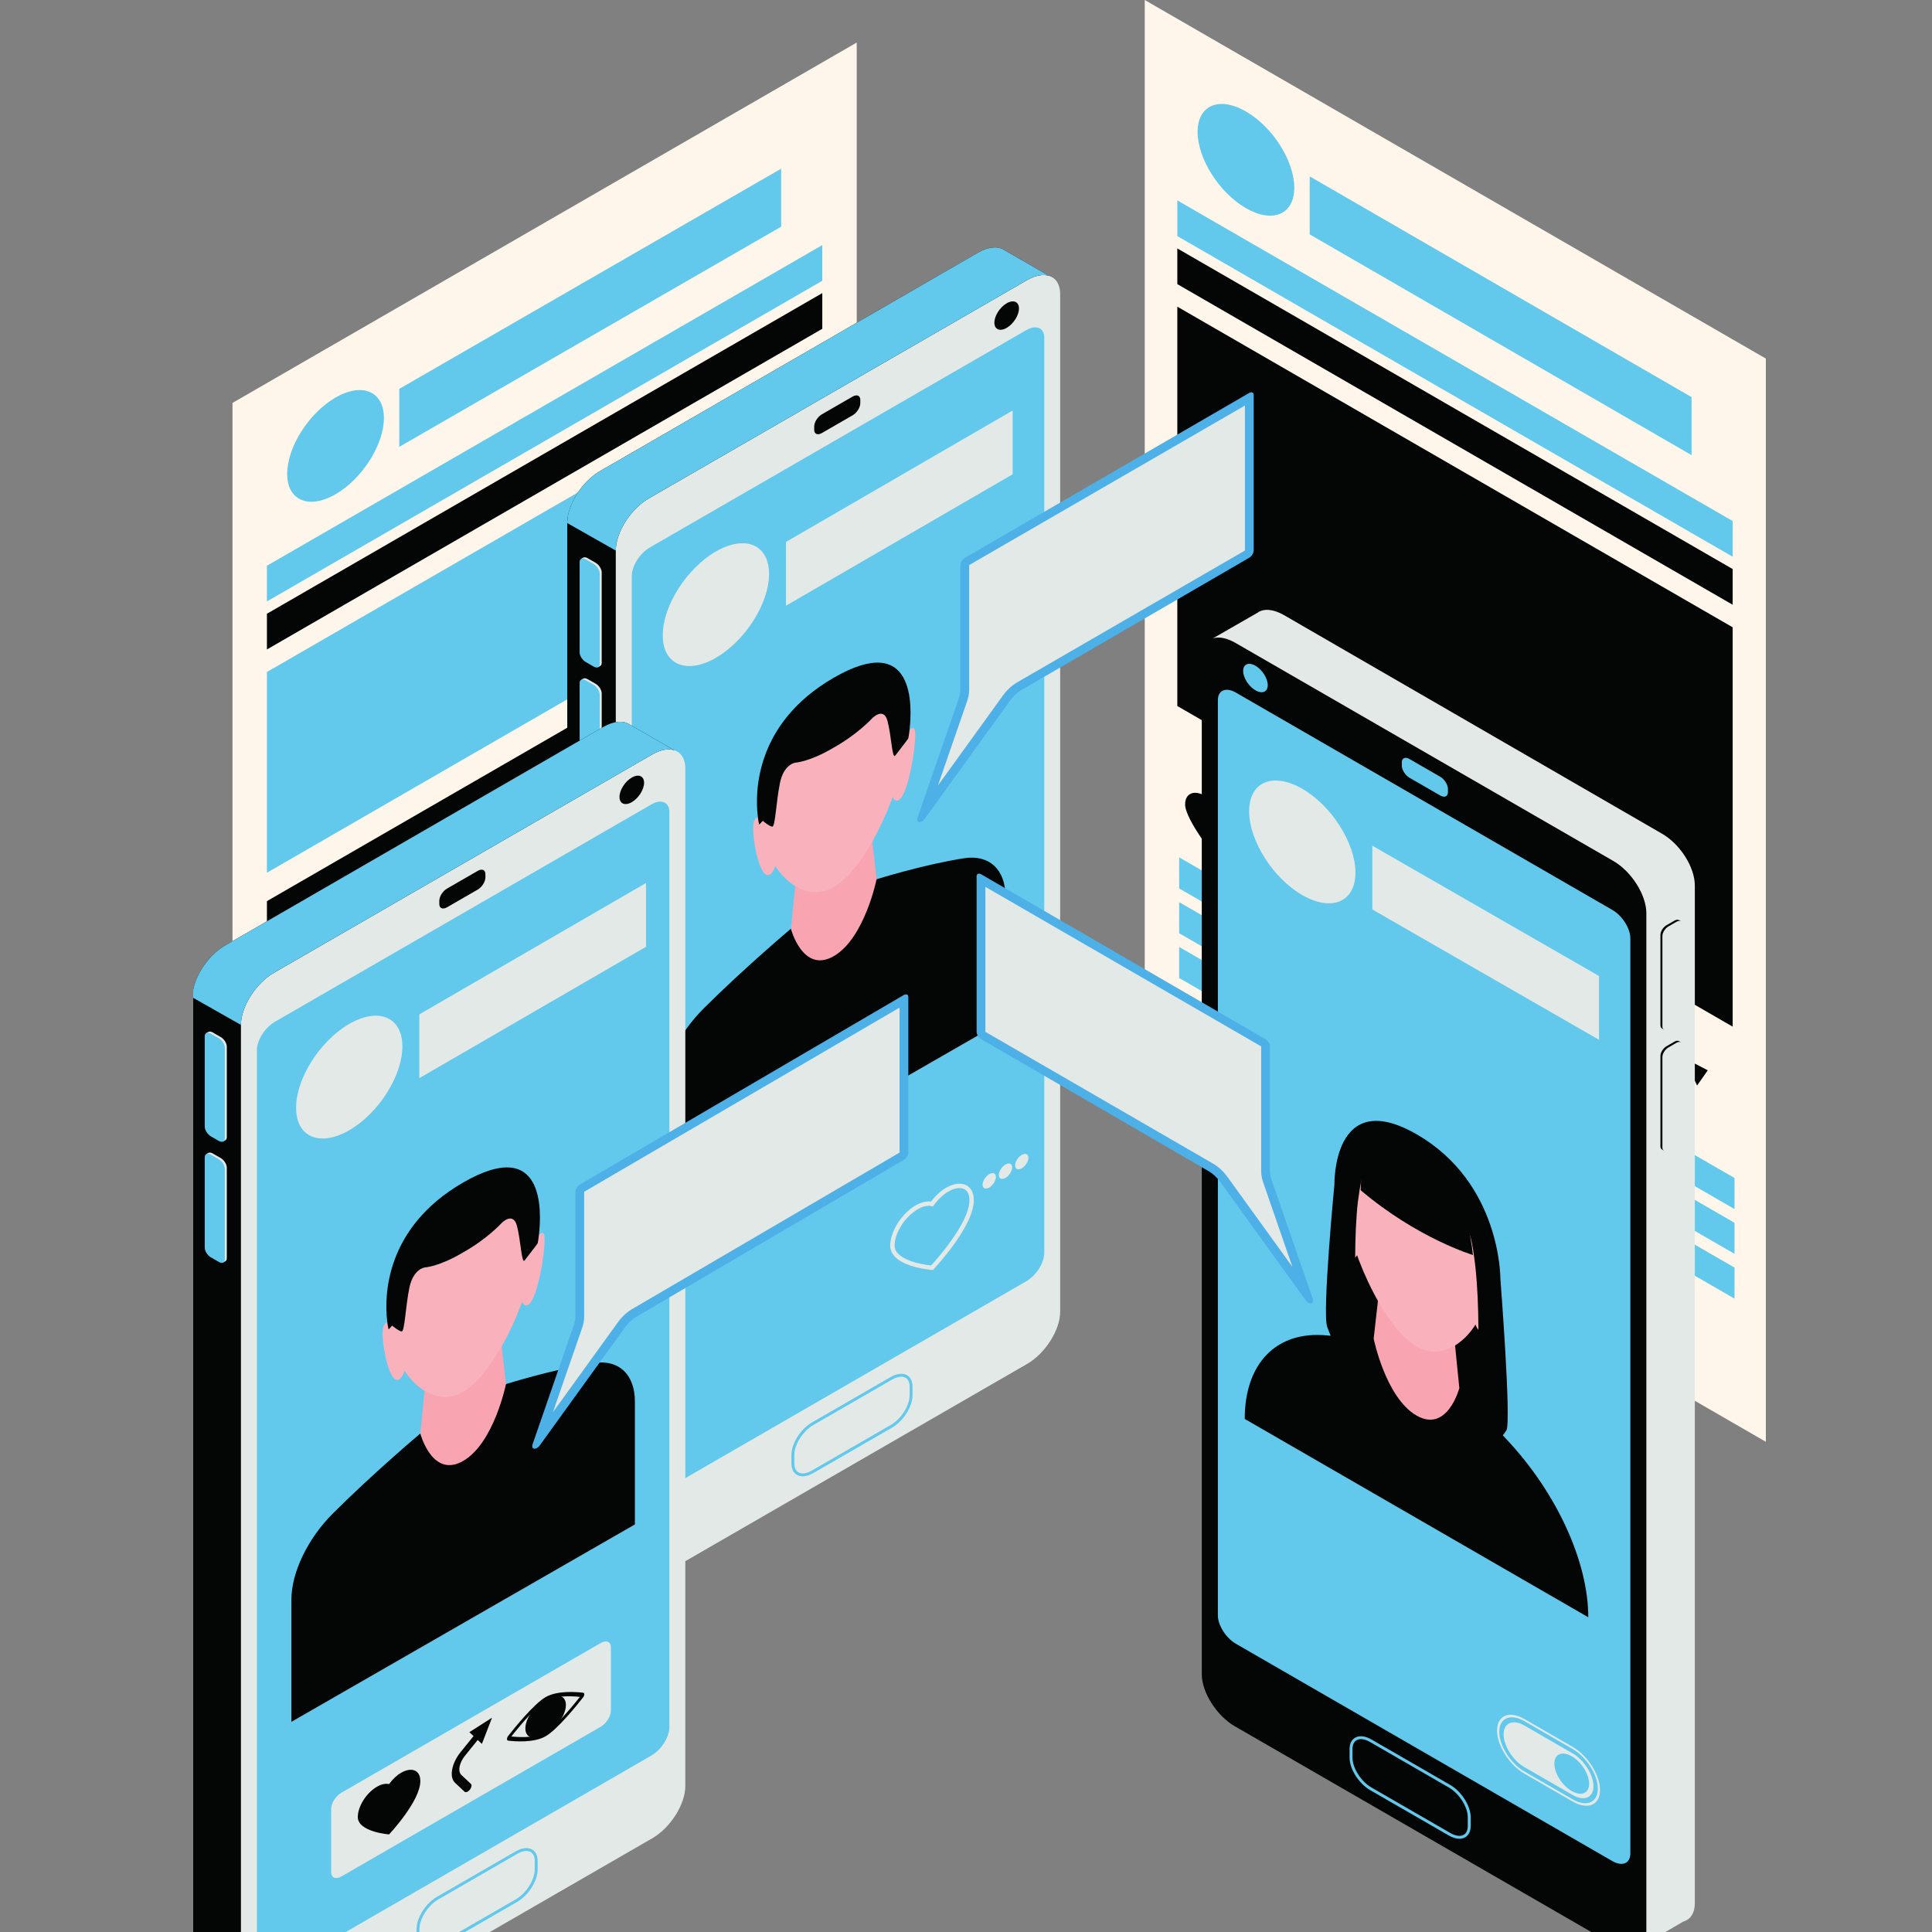 <?xml version="1.0" encoding="UTF-8"?><svg xmlns="http://www.w3.org/2000/svg" xmlns:xlink="http://www.w3.org/1999/xlink" contentScriptType="text/ecmascript" width="375" zoomAndPan="magnify" contentStyleType="text/css" viewBox="0 0 375 375" height="375" preserveAspectRatio="xMidYMid meet" version="1.0"><rect x="0" y="0" width="375" height="375" fill="#808080" stroke="none"/><defs><clipPath id="clip-0"><path d="M 222 0 L 342.75 0 L 342.75 281 L 222 281 Z M 222 0 " clip-rule="nonzero"/></clipPath><clipPath id="clip-1"><path d="M 37.5 140 L 131 140 L 131 375 L 37.5 375 Z M 37.5 140 " clip-rule="nonzero"/></clipPath><clipPath id="clip-2"><path d="M 37.5 140 L 131 140 L 131 199 L 37.5 199 Z M 37.5 140 " clip-rule="nonzero"/></clipPath></defs><g clip-path="url(#clip-0)"><path fill="rgb(99.609%, 96.469%, 91.759%)" d="M 222.191 -0.004 L 343.352 69.949 L 343.352 280.199 L 222.191 210.246 L 222.191 -0.004 " fill-opacity="1" fill-rule="nonzero"/></g><path fill="rgb(1.569%, 2.35%, 2.35%)" d="M 245.004 158.262 L 317.418 200.051 L 317.418 206.082 L 245.004 164.293 L 245.004 158.262 " fill-opacity="1" fill-rule="nonzero"/><path fill="rgb(1.569%, 2.35%, 2.35%)" d="M 245.004 166.957 L 317.418 208.742 L 317.418 214.777 L 245.004 172.988 L 245.004 166.957 " fill-opacity="1" fill-rule="nonzero"/><path fill="rgb(38.429%, 78.819%, 92.549%)" d="M 228.875 166.414 L 336.668 228.645 L 336.668 234.676 L 228.875 172.445 L 228.875 166.414 " fill-opacity="1" fill-rule="nonzero"/><path fill="rgb(38.429%, 78.819%, 92.549%)" d="M 228.875 175.109 L 336.668 237.34 L 336.668 243.371 L 228.875 181.141 L 228.875 175.109 " fill-opacity="1" fill-rule="nonzero"/><path fill="rgb(38.429%, 78.819%, 92.549%)" d="M 228.875 183.805 L 336.668 246.035 L 336.668 252.066 L 228.875 189.836 L 228.875 183.805 " fill-opacity="1" fill-rule="nonzero"/><path fill="rgb(1.569%, 2.35%, 2.35%)" d="M 336.312 121.758 L 336.312 199.273 L 228.516 137.039 L 228.516 59.523 L 336.312 121.758 " fill-opacity="1" fill-rule="nonzero"/><path fill="rgb(38.429%, 78.819%, 92.549%)" d="M 336.312 101.133 L 336.312 108.062 L 228.516 45.828 L 228.516 38.898 L 336.312 101.133 " fill-opacity="1" fill-rule="nonzero"/><path fill="rgb(1.569%, 2.35%, 2.35%)" d="M 307.488 93.812 L 336.312 110.453 L 336.312 117.383 L 228.516 55.148 L 228.516 48.219 L 307.488 93.812 " fill-opacity="1" fill-rule="nonzero"/><path fill="rgb(1.569%, 2.35%, 2.35%)" d="M 238.828 157.312 C 237.895 156.773 237.051 156.625 236.379 156.785 C 235.707 155.852 234.863 155.023 233.93 154.484 C 231.777 153.242 230.031 153.98 230.031 156.133 C 230.031 159.18 236.379 167 236.379 167 C 236.379 167 242.781 167.602 242.727 163.461 C 242.727 161.309 240.98 158.555 238.828 157.312 " fill-opacity="1" fill-rule="nonzero"/><path fill="rgb(38.429%, 78.819%, 92.549%)" d="M 254.211 34.234 L 328.332 77.078 L 328.332 88.34 L 254.211 45.496 L 254.211 34.234 " fill-opacity="1" fill-rule="nonzero"/><path fill="rgb(38.429%, 78.819%, 92.549%)" d="M 251.223 36.438 C 251.223 41.625 247.02 43.398 241.836 40.406 C 236.652 37.414 232.449 30.781 232.449 25.602 C 232.449 20.414 236.652 18.637 241.836 21.633 C 247.02 24.625 251.223 31.254 251.223 36.438 " fill-opacity="1" fill-rule="nonzero"/><path fill="rgb(1.569%, 2.35%, 2.35%)" d="M 326.512 217.098 C 326.258 216.953 326.008 216.688 325.859 216.375 L 323.922 212.316 C 323.324 211.066 323.113 209.859 323.332 208.918 C 323.547 207.984 324.168 207.426 325.078 207.348 L 328.266 207.086 C 328.625 207.055 329.105 207.43 329.344 207.926 C 329.578 208.422 329.477 208.844 329.121 208.871 L 325.93 209.137 C 325.367 209.184 324.988 209.527 324.852 210.109 C 324.715 210.688 324.844 211.438 325.215 212.211 L 327.156 216.27 C 327.391 216.762 327.289 217.188 326.938 217.215 C 326.805 217.227 326.656 217.184 326.512 217.098 " fill-opacity="1" fill-rule="nonzero"/><path fill="rgb(1.569%, 2.35%, 2.35%)" d="M 329.406 210.699 L 331.48 207.746 L 326.848 205.352 L 329.406 210.699 " fill-opacity="1" fill-rule="nonzero"/><path fill="rgb(99.609%, 96.469%, 91.759%)" d="M 45.125 78.207 L 166.289 8.258 L 166.289 218.508 L 45.125 288.457 L 45.125 78.207 " fill-opacity="1" fill-rule="nonzero"/><path fill="rgb(98.43%, 79.61%, 59.61%)" d="M 68.297 210.137 L 140.711 168.305 L 140.711 174.336 L 68.297 216.168 L 68.297 210.137 " fill-opacity="1" fill-rule="nonzero"/><path fill="rgb(98.43%, 79.61%, 59.61%)" d="M 68.297 218.832 L 140.711 177 L 140.711 183.031 L 68.297 224.863 L 68.297 218.832 " fill-opacity="1" fill-rule="nonzero"/><path fill="rgb(98.43%, 79.61%, 59.61%)" d="M 52.172 236.906 L 159.961 174.672 L 159.961 180.703 L 52.172 242.934 L 52.172 236.906 " fill-opacity="1" fill-rule="nonzero"/><path fill="rgb(98.43%, 79.61%, 59.61%)" d="M 52.172 245.602 L 159.961 183.371 L 159.961 189.398 L 52.172 251.633 L 52.172 245.602 " fill-opacity="1" fill-rule="nonzero"/><path fill="rgb(98.43%, 79.61%, 59.61%)" d="M 52.172 254.297 L 159.961 192.066 L 159.961 198.098 L 52.172 260.328 L 52.172 254.297 " fill-opacity="1" fill-rule="nonzero"/><path fill="rgb(1.569%, 2.35%, 2.35%)" d="M 159.605 112.672 L 159.605 151.637 L 51.809 213.875 L 51.809 174.91 L 159.605 112.672 " fill-opacity="1" fill-rule="nonzero"/><path fill="rgb(38.429%, 78.819%, 92.549%)" d="M 159.605 68.195 L 159.605 107.164 L 51.809 169.398 L 51.809 130.434 L 159.605 68.195 " fill-opacity="1" fill-rule="nonzero"/><path fill="rgb(38.429%, 78.819%, 92.549%)" d="M 159.605 47.57 L 159.605 54.5 L 51.809 116.738 L 51.809 109.809 L 159.605 47.57 " fill-opacity="1" fill-rule="nonzero"/><path fill="rgb(1.569%, 2.35%, 2.35%)" d="M 159.605 56.891 L 159.605 63.82 L 51.809 126.059 L 51.809 119.129 L 159.605 56.891 " fill-opacity="1" fill-rule="nonzero"/><path fill="rgb(98.43%, 79.61%, 59.61%)" d="M 62.121 216.316 C 61.188 216.855 60.344 217.68 59.672 218.613 C 59.004 218.457 58.16 218.602 57.227 219.141 C 55.074 220.383 53.328 223.137 53.328 225.293 C 53.328 228.34 59.672 228.832 59.672 228.832 C 59.672 228.832 66.074 222.039 66.02 217.965 C 66.02 215.809 64.273 215.07 62.121 216.316 " fill-opacity="1" fill-rule="nonzero"/><path fill="rgb(38.429%, 78.819%, 92.549%)" d="M 77.504 75.473 L 151.621 32.738 L 151.621 44 L 77.504 86.734 L 77.504 75.473 " fill-opacity="1" fill-rule="nonzero"/><path fill="rgb(38.429%, 78.819%, 92.549%)" d="M 74.516 81.133 C 74.516 86.312 70.312 92.945 65.129 95.938 C 59.945 98.93 55.742 97.156 55.742 91.969 C 55.742 86.785 59.945 80.156 65.129 77.164 C 70.312 74.172 74.516 75.945 74.516 81.133 " fill-opacity="1" fill-rule="nonzero"/><path fill="rgb(38.429%, 78.819%, 92.549%)" d="M 149.801 174.855 C 149.551 175 149.305 175.023 149.156 174.883 L 147.215 173.062 C 146.617 172.5 146.406 171.539 146.625 170.348 C 146.844 169.16 147.461 167.887 148.371 166.766 L 151.559 162.816 C 151.918 162.371 152.398 162.191 152.633 162.414 C 152.871 162.637 152.773 163.172 152.414 163.613 L 149.223 167.562 C 148.664 168.258 148.277 169.047 148.145 169.781 C 148.008 170.52 148.141 171.113 148.512 171.461 L 150.449 173.281 C 150.688 173.5 150.586 174.039 150.23 174.48 C 150.098 174.645 149.949 174.77 149.801 174.855 " fill-opacity="1" fill-rule="nonzero"/><path fill="rgb(38.429%, 78.819%, 92.549%)" d="M 152.699 165.113 L 154.773 159.766 L 150.145 162.719 Z M 152.699 165.113 " fill-opacity="1" fill-rule="nonzero"/><path fill="rgb(1.569%, 2.35%, 2.35%)" d="M 203.633 53.559 L 196.324 70.625 L 196.324 249.277 C 196.324 252.812 193.465 257.336 189.898 259.375 L 137.574 289.598 L 125.676 296.465 L 120.918 307.617 L 112.316 302.617 C 110.957 302.211 110.105 300.988 110.105 299.051 L 110.105 101.527 C 110.105 97.961 112.961 93.438 116.531 91.398 L 189.898 49.004 C 191.973 47.848 193.809 47.746 194.961 48.562 L 203.633 53.559 " fill-opacity="1" fill-rule="nonzero"/><path fill="rgb(89.02%, 91.37%, 90.59%)" d="M 205.777 57.094 L 205.777 254.613 C 205.777 258.152 202.887 262.707 199.348 264.746 L 125.949 307.105 C 122.414 309.18 119.523 307.957 119.523 304.387 L 119.523 106.863 C 119.523 103.328 122.414 98.773 125.949 96.734 L 199.348 54.375 C 201.016 53.422 202.512 53.184 203.629 53.559 C 204.957 53.965 205.777 55.188 205.777 57.094 " fill-opacity="1" fill-rule="nonzero"/><path fill="rgb(38.429%, 78.819%, 92.549%)" d="M 126.125 106.266 L 199.199 64.078 C 201.129 62.965 202.691 63.625 202.691 65.555 L 202.691 243.184 C 202.691 245.113 201.129 247.578 199.199 248.695 L 126.125 290.883 C 124.195 291.996 122.629 291.336 122.629 289.406 L 122.629 111.777 C 122.629 109.848 124.195 107.379 126.125 106.266 " fill-opacity="1" fill-rule="nonzero"/><path fill="rgb(38.429%, 78.819%, 92.549%)" d="M 172.875 276.602 C 174.906 275.426 176.559 272.832 176.559 270.816 L 176.559 269.141 C 176.559 268.328 176.277 267.719 175.766 267.422 C 175.129 267.055 174.18 267.18 173.16 267.77 L 157.863 276.602 C 155.832 277.773 154.18 280.367 154.18 282.391 L 154.18 284.059 C 154.18 284.875 154.461 285.484 154.969 285.781 C 155.605 286.148 156.559 286.023 157.578 285.43 Z M 154.688 286.27 C 153.996 285.871 153.617 285.086 153.617 284.059 L 153.617 282.391 C 153.617 280.191 155.395 277.371 157.578 276.109 L 172.875 267.281 C 174.078 266.59 175.234 266.461 176.051 266.934 C 176.742 267.332 177.125 268.117 177.125 269.141 L 177.125 270.816 C 177.125 273.012 175.344 275.828 173.16 277.094 L 157.863 285.922 C 157.141 286.336 156.434 286.551 155.809 286.551 C 155.391 286.551 155.012 286.457 154.688 286.27 " fill-opacity="1" fill-rule="nonzero"/><path fill="rgb(1.569%, 2.35%, 2.35%)" d="M 165.492 80.609 L 159.527 84.055 C 158.703 84.531 158.035 84.25 158.035 83.426 L 158.035 82.77 C 158.035 81.949 158.703 80.895 159.527 80.418 L 165.492 76.977 C 166.316 76.5 166.984 76.785 166.984 77.605 L 166.984 78.258 C 166.984 79.082 166.316 80.137 165.492 80.609 " fill-opacity="1" fill-rule="nonzero"/><path fill="rgb(1.569%, 2.35%, 2.35%)" d="M 197.781 59.875 C 197.781 61.195 196.715 62.879 195.395 63.641 C 194.078 64.402 193.008 63.949 193.008 62.633 C 193.008 61.312 194.078 59.629 195.395 58.867 C 196.715 58.105 197.781 58.559 197.781 59.875 " fill-opacity="1" fill-rule="nonzero"/><path fill="rgb(89.02%, 91.37%, 90.59%)" d="M 112.852 108.438 L 113.238 108.211 C 113.453 108.121 113.746 108.16 114.074 108.348 L 114.84 108.793 L 115.609 109.234 C 115.934 109.422 116.23 109.727 116.445 110.062 C 116.656 110.402 116.789 110.77 116.789 111.098 L 116.789 128.66 C 116.789 128.988 116.656 129.203 116.445 129.297 L 116.059 129.523 L 116.004 129.316 C 115.879 129.289 115.75 129.242 115.609 129.16 L 114.84 128.715 L 114.074 128.273 C 113.746 128.086 113.453 127.781 113.238 127.445 C 113.023 127.105 112.891 126.734 112.891 126.41 L 112.891 108.848 C 112.91 108.66 112.852 108.438 112.852 108.438 " fill-opacity="1" fill-rule="nonzero"/><path fill="rgb(38.429%, 78.819%, 92.549%)" d="M 113.691 128.496 L 115.227 129.383 C 115.551 129.57 115.848 129.609 116.062 129.52 C 116.273 129.43 116.406 129.211 116.406 128.883 L 116.406 111.324 C 116.406 110.996 116.273 110.625 116.062 110.285 C 115.848 109.949 115.551 109.648 115.227 109.461 L 114.457 109.016 L 113.691 108.57 C 113.363 108.383 113.07 108.344 112.855 108.438 C 112.641 108.527 112.508 108.746 112.508 109.074 L 112.508 126.633 C 112.508 126.961 112.641 127.332 112.855 127.668 C 113.07 128.008 113.363 128.309 113.691 128.496 " fill-opacity="1" fill-rule="nonzero"/><path fill="rgb(89.02%, 91.37%, 90.59%)" d="M 112.855 131.926 L 113.238 131.699 C 113.453 131.609 113.746 131.648 114.074 131.836 L 114.84 132.277 L 115.609 132.723 C 115.934 132.91 116.23 133.215 116.445 133.551 C 116.66 133.887 116.793 134.262 116.793 134.586 L 116.793 152.148 C 116.793 152.473 116.66 152.691 116.445 152.785 L 116.062 153.008 L 116.008 152.801 C 115.883 152.777 115.75 152.727 115.609 152.648 L 114.84 152.203 L 114.074 151.762 C 113.746 151.574 113.453 151.27 113.238 150.934 C 113.023 150.594 112.891 150.223 112.891 149.895 L 112.891 132.336 C 112.91 132.148 112.855 131.926 112.855 131.926 " fill-opacity="1" fill-rule="nonzero"/><path fill="rgb(38.429%, 78.819%, 92.549%)" d="M 113.691 151.988 L 115.223 152.871 C 115.551 153.062 115.848 153.102 116.062 153.008 C 116.273 152.918 116.406 152.699 116.406 152.371 L 116.406 134.812 C 116.406 134.484 116.273 134.113 116.062 133.777 C 115.848 133.438 115.551 133.137 115.223 132.949 L 114.457 132.504 L 113.691 132.062 C 113.363 131.875 113.066 131.836 112.855 131.926 C 112.641 132.016 112.508 132.234 112.508 132.562 L 112.508 150.121 C 112.508 150.449 112.641 150.82 112.855 151.16 C 113.066 151.496 113.363 151.797 113.691 151.988 " fill-opacity="1" fill-rule="nonzero"/><path fill="rgb(38.429%, 78.819%, 92.549%)" d="M 203.633 53.559 C 202.512 53.184 201.016 53.422 199.348 54.375 L 125.949 96.734 C 122.414 98.773 119.523 103.332 119.523 106.867 L 110.105 101.527 C 110.105 97.961 112.961 93.438 116.531 91.398 L 189.898 49.004 C 191.973 47.848 193.809 47.746 194.961 48.562 L 203.633 53.559 " fill-opacity="1" fill-rule="nonzero"/><path fill="rgb(97.649%, 69.8%, 73.729%)" d="M 148.879 159.387 C 148.879 159.387 146.691 157.426 146.254 159.867 C 145.816 162.312 147.66 172.414 149.914 169.25 C 152.164 166.09 148.879 159.387 148.879 159.387 " fill-opacity="1" fill-rule="nonzero"/><path fill="rgb(97.649%, 69.8%, 73.729%)" d="M 174.945 144.34 C 174.945 144.34 177.137 139.852 177.574 141.789 C 178.012 143.723 176.168 155.957 173.918 155.391 C 171.664 154.828 174.945 144.34 174.945 144.34 " fill-opacity="1" fill-rule="nonzero"/><path fill="rgb(1.569%, 2.35%, 2.35%)" d="M 170.133 170.672 L 153.52 180.262 C 153.52 180.262 144.594 187.754 136.551 195.773 C 131.668 200.637 128.484 207.246 128.484 212.539 L 128.484 236.227 L 195.168 197.91 L 195.168 174.043 C 195.168 168.746 191.984 165.816 187.102 166.586 C 179.059 167.855 170.133 170.672 170.133 170.672 " fill-opacity="1" fill-rule="nonzero"/><path fill="rgb(97.249%, 64.31%, 69.409%)" d="M 170.141 170.664 C 170.141 170.664 167.828 182.121 161.828 185.59 C 155.824 189.055 153.512 180.266 153.512 180.266 L 155.125 164.133 L 168.527 156.398 L 170.141 170.664 " fill-opacity="1" fill-rule="nonzero"/><path fill="rgb(97.649%, 69.8%, 73.729%)" d="M 175.605 144.27 C 175.605 151.879 168.527 168.305 161.828 172.172 C 155.125 176.043 148.043 167.793 148.043 160.184 C 148.043 147.805 154.215 140.43 161.828 136.031 C 169.438 131.641 175.605 131.891 175.605 144.27 " fill-opacity="1" fill-rule="nonzero"/><path fill="rgb(1.569%, 2.35%, 2.35%)" d="M 176.34 143.094 C 176.391 142.836 176.461 142.402 176.523 141.836 C 177.105 137.031 177.625 122.43 161.828 131.551 C 146.531 140.379 146.535 153.832 147.082 158.387 C 147.176 159.465 147.367 160.059 147.367 160.059 L 148.055 159.32 C 148.055 159.32 149.285 160.379 149.887 160.449 C 150.492 160.523 150.645 155.562 151.398 151.934 C 152.156 148.305 154.367 148.035 154.367 148.035 C 154.367 148.035 157.152 147.895 161.82 145.109 C 166.5 142.5 169.285 139.426 169.285 139.426 C 169.285 139.426 171.496 137.141 172.25 139.895 C 173.008 142.648 173.16 147.434 173.762 146.668 C 174.367 145.898 175.605 144.27 175.605 144.27 L 176.285 143.363 C 176.289 143.359 176.309 143.262 176.34 143.094 " fill-opacity="1" fill-rule="nonzero"/><path fill="rgb(89.02%, 91.37%, 90.59%)" d="M 152.559 105.188 L 196.559 79.68 L 196.559 92.059 L 152.559 117.566 L 152.559 105.188 " fill-opacity="1" fill-rule="nonzero"/><path fill="rgb(89.02%, 91.37%, 90.59%)" d="M 149.273 111.406 C 149.273 117.102 144.652 124.391 138.953 127.68 C 133.258 130.969 128.637 129.016 128.637 123.32 C 128.637 117.621 133.258 110.332 138.953 107.043 C 144.652 103.754 149.273 105.707 149.273 111.406 " fill-opacity="1" fill-rule="nonzero"/><path fill="rgb(30.199%, 69.019%, 90.59%)" d="M 242.445 76.285 L 187.316 108.258 C 186.816 108.547 186.41 109.184 186.41 109.68 L 186.41 133.941 C 186.41 134.422 186.312 134.953 186.121 135.504 L 178.121 158.633 C 177.746 159.715 178.781 159.906 179.516 158.891 L 196.055 135.984 C 196.68 135.117 197.457 134.395 198.266 133.926 L 242.445 108.277 C 242.941 107.988 243.344 107.352 243.344 106.855 L 243.344 76.668 C 243.344 76.168 242.941 75.996 242.445 76.285 " fill-opacity="1" fill-rule="nonzero"/><path fill="rgb(89.02%, 91.37%, 90.59%)" d="M 187.73 136.059 C 187.984 135.324 188.113 134.609 188.113 133.941 L 188.113 109.68 L 241.645 78.711 L 241.645 106.855 L 197.41 132.457 C 196.398 133.047 195.453 133.922 194.676 134.988 L 182.051 152.469 L 187.73 136.059 " fill-opacity="1" fill-rule="nonzero"/><path fill="rgb(89.02%, 91.37%, 90.59%)" d="M 193.305 228.449 C 193.305 229.168 192.727 230.082 192.012 230.496 C 191.293 230.906 190.715 230.664 190.715 229.945 C 190.715 229.23 191.293 228.316 192.012 227.902 C 192.727 227.492 193.305 227.734 193.305 228.449 " fill-opacity="1" fill-rule="nonzero"/><path fill="rgb(89.02%, 91.37%, 90.59%)" d="M 196.461 226.582 C 196.461 227.301 195.883 228.215 195.168 228.629 C 194.453 229.043 193.871 228.797 193.871 228.082 C 193.871 227.363 194.453 226.449 195.168 226.035 C 195.883 225.625 196.461 225.867 196.461 226.582 " fill-opacity="1" fill-rule="nonzero"/><path fill="rgb(89.02%, 91.37%, 90.59%)" d="M 199.617 224.719 C 199.617 225.434 199.039 226.348 198.324 226.762 C 197.609 227.176 197.027 226.93 197.027 226.215 C 197.027 225.5 197.609 224.582 198.324 224.172 C 199.039 223.758 199.617 224.004 199.617 224.719 " fill-opacity="1" fill-rule="nonzero"/><path fill="rgb(89.02%, 91.37%, 90.59%)" d="M 180.25 234.043 C 179.617 234.043 178.902 234.262 178.152 234.699 C 175.664 236.137 173.641 239.312 173.641 241.781 C 173.641 244.398 178.574 245.422 180.734 245.629 C 181.766 244.5 188.227 237.266 188.168 232.91 C 188.168 231.926 187.832 231.195 187.227 230.844 C 186.465 230.41 185.316 230.559 184.078 231.277 C 183.059 231.867 182.078 232.789 181.246 233.941 L 181.082 234.172 L 180.801 234.109 C 180.625 234.062 180.441 234.043 180.25 234.043 Z M 181.07 246.508 L 180.871 246.492 C 180.543 246.465 172.789 245.824 172.789 241.781 C 172.789 239.043 175.008 235.535 177.73 233.961 C 178.789 233.352 179.809 233.109 180.719 233.223 C 181.582 232.078 182.594 231.152 183.652 230.539 C 185.16 229.672 186.617 229.512 187.652 230.109 C 188.531 230.617 189.016 231.609 189.016 232.906 C 189.082 237.953 181.535 246.02 181.211 246.359 L 181.07 246.508 " fill-opacity="1" fill-rule="nonzero"/><path fill="rgb(89.02%, 91.37%, 90.59%)" d="M 328.965 171.867 L 328.965 369.418 C 328.965 371.34 328.125 372.57 326.746 372.965 L 318.129 377.988 L 313.398 366.805 L 301.477 359.961 L 249.176 329.719 C 245.578 327.703 242.723 323.172 242.723 319.625 L 242.723 140.988 L 235.434 123.898 L 244.102 118.922 C 245.234 118.086 247.105 118.184 249.176 119.367 L 322.508 161.77 C 326.105 163.793 328.965 168.324 328.965 171.867 " fill-opacity="1" fill-rule="nonzero"/><path fill="rgb(1.569%, 2.35%, 2.35%)" d="M 319.555 177.238 L 319.555 374.738 C 319.555 378.332 316.648 379.516 313.102 377.445 L 239.715 335.09 C 236.172 333.07 233.266 328.488 233.266 324.992 L 233.266 127.445 C 233.266 125.523 234.105 124.34 235.434 123.898 C 236.566 123.551 238.043 123.801 239.715 124.734 L 313.102 167.09 C 316.648 169.109 319.555 173.691 319.555 177.238 " fill-opacity="1" fill-rule="nonzero"/><path fill="rgb(38.429%, 78.819%, 92.549%)" d="M 312.953 176.617 L 239.879 134.43 C 237.953 133.316 236.387 133.977 236.387 135.906 L 236.387 313.535 C 236.387 315.465 237.953 317.93 239.879 319.047 L 312.953 361.234 C 314.887 362.348 316.449 361.688 316.449 359.758 L 316.449 182.129 C 316.449 180.199 314.887 177.73 312.953 176.617 " fill-opacity="1" fill-rule="nonzero"/><path fill="rgb(38.429%, 78.819%, 92.549%)" d="M 266.199 346.953 L 281.496 355.781 C 282.52 356.375 283.473 356.5 284.105 356.133 C 284.617 355.836 284.895 355.227 284.895 354.414 L 284.895 352.738 C 284.895 350.723 283.246 348.125 281.215 346.953 L 265.922 338.121 C 264.902 337.531 263.945 337.406 263.312 337.773 C 262.801 338.07 262.52 338.68 262.52 339.492 L 262.52 341.168 C 262.52 343.184 264.176 345.781 266.199 346.953 Z M 283.27 356.902 C 282.645 356.902 281.938 356.691 281.215 356.273 L 265.922 347.445 C 263.734 346.18 261.953 343.363 261.953 341.168 L 261.953 339.492 C 261.953 338.469 262.336 337.684 263.027 337.285 C 263.848 336.812 265.004 336.941 266.199 337.633 L 281.496 346.461 C 283.684 347.723 285.465 350.543 285.465 352.738 L 285.465 354.414 C 285.465 355.438 285.082 356.223 284.391 356.621 C 284.066 356.809 283.684 356.902 283.27 356.902 " fill-opacity="1" fill-rule="nonzero"/><path fill="rgb(38.429%, 78.819%, 92.549%)" d="M 273.586 150.965 L 279.551 154.406 C 280.371 154.883 281.039 154.598 281.039 153.777 L 281.039 153.125 C 281.039 152.301 280.371 151.246 279.551 150.773 L 273.586 147.328 C 272.762 146.852 272.094 147.133 272.094 147.961 L 272.094 148.609 C 272.094 149.434 272.762 150.488 273.586 150.965 " fill-opacity="1" fill-rule="nonzero"/><path fill="rgb(38.429%, 78.819%, 92.549%)" d="M 241.297 130.227 C 241.297 131.547 242.367 133.23 243.684 133.992 C 245 134.754 246.07 134.301 246.07 132.984 C 246.07 131.668 245 129.98 243.684 129.219 C 242.367 128.457 241.297 128.91 241.297 130.227 " fill-opacity="1" fill-rule="nonzero"/><path fill="rgb(1.569%, 2.35%, 2.35%)" d="M 326.227 178.789 L 325.84 178.562 C 325.625 178.473 325.332 178.508 325.004 178.699 L 324.238 179.141 L 323.469 179.582 C 323.145 179.773 322.848 180.074 322.633 180.41 C 322.422 180.75 322.289 181.121 322.289 181.449 L 322.289 199.008 C 322.289 199.336 322.422 199.555 322.633 199.645 L 323.016 199.871 L 323.074 199.668 C 323.195 199.637 323.332 199.59 323.469 199.512 L 324.238 199.066 L 325.004 198.625 C 325.332 198.434 325.625 198.129 325.84 197.797 C 326.055 197.457 326.184 197.086 326.184 196.758 L 326.184 179.199 C 326.168 179.008 326.227 178.789 326.227 178.789 " fill-opacity="1" fill-rule="nonzero"/><path fill="rgb(89.02%, 91.37%, 90.59%)" d="M 325.387 198.848 L 324.621 199.293 L 323.855 199.734 C 323.531 199.922 323.23 199.961 323.016 199.871 C 322.801 199.781 322.672 199.562 322.672 199.234 L 322.672 181.676 C 322.672 181.348 322.801 180.977 323.016 180.641 C 323.23 180.301 323.531 179.996 323.855 179.812 L 324.621 179.367 L 325.387 178.926 C 325.715 178.738 326.012 178.699 326.227 178.789 C 326.438 178.879 326.57 179.098 326.57 179.422 L 326.57 196.984 C 326.57 197.309 326.438 197.684 326.227 198.023 C 326.012 198.359 325.715 198.66 325.387 198.848 " fill-opacity="1" fill-rule="nonzero"/><path fill="rgb(1.569%, 2.35%, 2.35%)" d="M 326.227 202.277 L 325.84 202.051 C 325.625 201.961 325.332 201.996 325.004 202.188 L 324.238 202.629 L 323.469 203.074 C 323.145 203.262 322.848 203.566 322.633 203.902 C 322.422 204.242 322.289 204.613 322.289 204.938 L 322.289 222.5 C 322.289 222.824 322.422 223.043 322.633 223.137 L 323.016 223.363 L 323.074 223.152 C 323.195 223.125 323.332 223.078 323.469 223 L 325.004 222.113 C 325.332 221.926 325.625 221.621 325.84 221.281 C 326.055 220.945 326.184 220.574 326.184 220.25 L 326.184 202.688 C 326.168 202.5 326.227 202.277 326.227 202.277 " fill-opacity="1" fill-rule="nonzero"/><path fill="rgb(89.02%, 91.37%, 90.59%)" d="M 325.387 222.34 L 323.855 223.223 C 323.531 223.414 323.23 223.453 323.016 223.363 C 322.801 223.27 322.672 223.051 322.672 222.723 L 322.672 205.164 C 322.672 204.836 322.801 204.465 323.016 204.129 C 323.23 203.793 323.531 203.488 323.855 203.301 L 324.621 202.859 L 325.387 202.414 C 325.715 202.227 326.012 202.188 326.227 202.277 C 326.438 202.367 326.57 202.586 326.57 202.914 L 326.57 220.473 C 326.57 220.801 326.438 221.172 326.227 221.512 C 326.012 221.848 325.715 222.148 325.387 222.34 " fill-opacity="1" fill-rule="nonzero"/><path fill="rgb(1.569%, 2.35%, 2.35%)" d="M 290.578 276.566 C 290.578 276.566 271.516 263.941 259.129 258.41 C 259.129 258.41 261.277 223.098 261.938 223.262 C 262.594 223.418 288.324 239.484 288.324 239.484 L 290.578 276.566 " fill-opacity="1" fill-rule="nonzero"/><path fill="rgb(97.649%, 69.8%, 73.729%)" d="M 287.887 248.133 C 287.887 248.133 290.074 246.172 290.512 248.613 C 290.953 251.055 289.109 261.156 286.855 257.996 C 284.605 254.832 287.887 248.133 287.887 248.133 " fill-opacity="1" fill-rule="nonzero"/><path fill="rgb(97.649%, 69.8%, 73.729%)" d="M 261.82 233.082 C 261.82 233.082 259.633 228.594 259.195 230.531 C 258.758 232.465 260.602 244.699 262.852 244.137 C 265.105 243.574 261.82 233.082 261.82 233.082 " fill-opacity="1" fill-rule="nonzero"/><path fill="rgb(1.569%, 2.35%, 2.35%)" d="M 266.637 259.828 L 283.25 269.422 C 283.25 269.422 287.281 273.93 292.367 279.32 C 302.109 289.645 308.285 303.094 308.285 313.91 L 274.941 294.66 L 241.602 275.414 C 241.602 264.598 247.777 258.273 257.516 259.199 C 262.605 259.68 266.637 259.828 266.637 259.828 " fill-opacity="1" fill-rule="nonzero"/><path fill="rgb(97.249%, 64.31%, 69.409%)" d="M 266.629 259.828 C 266.629 259.828 268.941 271.285 274.941 274.75 C 280.945 278.215 283.254 269.426 283.254 269.426 L 281.645 253.297 L 268.242 245.559 L 266.629 259.828 " fill-opacity="1" fill-rule="nonzero"/><path fill="rgb(97.649%, 69.8%, 73.729%)" d="M 261.16 233.43 C 261.16 241.043 268.242 257.465 274.945 261.336 C 281.645 265.203 288.727 256.957 288.727 249.344 C 288.727 236.965 282.555 229.59 274.945 225.195 C 267.332 220.801 261.16 221.051 261.16 233.43 " fill-opacity="1" fill-rule="nonzero"/><path fill="rgb(1.569%, 2.35%, 2.35%)" d="M 259.008 229.91 C 259.008 229.91 258.617 210.723 275 220.184 C 291.383 229.641 291.223 248.176 291.223 248.176 C 291.223 248.176 293.379 275.984 292.398 277.613 C 291.41 279.246 288.824 281.949 285.824 281.594 C 285.824 281.594 287.965 260.715 286.371 245.891 C 286.242 244.805 286.098 243.617 285.91 242.457 C 285.828 241.922 285.738 241.445 285.645 240.992 C 284.875 237.285 282.617 237.012 282.617 237.012 C 282.617 237.012 279.773 236.867 275.008 234.027 C 270.23 231.359 267.391 228.219 267.391 228.219 C 267.391 228.219 265.133 225.891 264.359 228.703 C 263.996 230.031 263.77 231.812 263.566 233.254 C 262.086 246.328 264.176 269.098 264.176 269.098 C 261.18 265.984 258.586 260.293 257.602 257.527 C 256.621 254.762 259.008 229.91 259.008 229.91 " fill-opacity="1" fill-rule="nonzero"/><path fill="rgb(1.569%, 2.35%, 2.35%)" d="M 284.07 234.773 C 284.07 234.773 285.414 238.781 285.895 243.598 C 285.895 243.598 275.145 240.383 264.105 231.02 C 264.105 231.02 264.121 224.547 266.082 223.934 C 268.043 223.32 280.133 229.098 284.07 234.773 " fill-opacity="1" fill-rule="nonzero"/><path fill="rgb(89.02%, 91.37%, 90.59%)" d="M 266.371 164.148 L 310.375 189.449 L 310.375 201.828 L 266.371 176.527 L 266.371 164.148 " fill-opacity="1" fill-rule="nonzero"/><path fill="rgb(89.02%, 91.37%, 90.59%)" d="M 263.09 169.371 C 263.09 175.074 258.469 177.023 252.77 173.734 C 247.074 170.445 242.453 163.16 242.453 157.461 C 242.453 151.762 247.074 149.809 252.77 153.098 C 258.469 156.391 263.09 163.676 263.09 169.371 " fill-opacity="1" fill-rule="nonzero"/><path fill="rgb(30.199%, 69.019%, 90.59%)" d="M 190.461 169.711 L 245.594 201.684 C 246.09 201.973 246.496 202.609 246.496 203.109 L 246.496 227.367 C 246.496 227.848 246.594 228.379 246.785 228.934 L 254.789 252.059 C 255.16 253.141 254.125 253.328 253.391 252.316 L 236.852 229.41 C 236.227 228.543 235.445 227.82 234.641 227.352 L 190.461 201.703 C 189.965 201.414 189.559 200.777 189.559 200.277 L 189.559 170.094 C 189.559 169.594 189.965 169.422 190.461 169.711 " fill-opacity="1" fill-rule="nonzero"/><path fill="rgb(89.02%, 91.37%, 90.59%)" d="M 245.176 229.484 C 244.926 228.746 244.793 228.031 244.793 227.363 L 244.793 203.105 L 191.262 172.137 L 191.262 200.281 L 235.496 225.883 C 236.508 226.469 237.453 227.348 238.23 228.414 L 250.855 245.895 L 245.176 229.484 " fill-opacity="1" fill-rule="nonzero"/><path fill="rgb(89.02%, 91.37%, 90.59%)" d="M 305.258 339.07 L 295.883 333.656 C 292.961 331.969 290.578 332.977 290.578 335.898 C 290.578 338.824 292.961 342.578 295.883 344.266 L 305.258 349.676 C 308.184 351.367 310.562 350.359 310.562 347.438 C 310.562 344.512 308.184 340.758 305.258 339.07 Z M 305.258 339.488 C 307.949 341.043 310.137 344.5 310.137 347.191 C 310.137 349.883 307.949 350.809 305.258 349.254 L 295.883 343.844 C 293.191 342.289 291.004 338.836 291.004 336.145 C 291.004 333.453 293.191 332.527 295.883 334.078 L 305.258 339.488 " fill-opacity="1" fill-rule="nonzero"/><path fill="rgb(89.02%, 91.37%, 90.59%)" d="M 295.883 343 C 293.656 341.715 291.848 338.855 291.848 336.633 C 291.848 334.406 293.656 333.641 295.883 334.926 L 305.254 340.336 C 307.48 341.621 309.293 344.477 309.293 346.703 C 309.293 348.93 307.48 349.695 305.254 348.41 L 295.883 343 " fill-opacity="1" fill-rule="nonzero"/><path fill="rgb(38.429%, 78.819%, 92.549%)" d="M 308.449 346.215 C 308.449 348.078 306.938 348.719 305.074 347.641 C 303.211 346.566 301.699 344.184 301.699 342.316 C 301.699 340.453 303.211 339.816 305.074 340.891 C 306.938 341.969 308.449 344.352 308.449 346.215 " fill-opacity="1" fill-rule="nonzero"/><g clip-path="url(#clip-1)"><path fill="rgb(1.569%, 2.35%, 2.35%)" d="M 130.875 145.625 L 123.566 162.691 L 123.566 341.348 C 123.566 344.883 120.711 349.402 117.141 351.445 L 64.82 381.668 L 52.922 388.535 L 48.16 399.684 L 39.559 394.688 C 38.199 394.281 37.352 393.055 37.352 391.117 L 37.352 193.594 C 37.352 190.027 40.207 185.504 43.777 183.465 L 117.141 141.074 C 119.215 139.914 121.051 139.812 122.207 140.629 L 130.875 145.625 " fill-opacity="1" fill-rule="nonzero"/></g><path fill="rgb(89.02%, 91.37%, 90.59%)" d="M 133.02 149.164 L 133.02 346.684 C 133.02 350.219 130.129 354.773 126.594 356.816 L 53.191 399.176 C 49.656 401.25 46.766 400.023 46.766 396.457 L 46.766 198.934 C 46.766 195.398 49.656 190.844 53.191 188.805 L 126.594 146.441 C 128.258 145.492 129.754 145.25 130.875 145.625 C 131.965 145.969 132.746 146.883 132.949 148.277 C 132.984 148.551 133.02 148.855 133.02 149.164 " fill-opacity="1" fill-rule="nonzero"/><path fill="rgb(38.429%, 78.819%, 92.549%)" d="M 53.359 198.324 L 126.434 156.137 C 128.359 155.023 129.926 155.684 129.926 157.609 L 129.926 335.242 C 129.926 337.172 128.359 339.637 126.434 340.75 L 53.359 382.941 C 51.43 384.055 49.867 383.395 49.867 381.465 L 49.867 203.832 C 49.867 201.902 51.43 199.438 53.359 198.324 " fill-opacity="1" fill-rule="nonzero"/><path fill="rgb(38.429%, 78.819%, 92.549%)" d="M 100.109 368.66 C 102.141 367.488 103.793 364.891 103.793 362.871 L 103.793 361.199 C 103.793 360.383 103.512 359.773 103.004 359.48 C 102.363 359.113 101.414 359.238 100.395 359.828 L 85.098 368.66 C 83.066 369.828 81.414 372.426 81.414 374.445 L 81.414 376.117 C 81.414 376.934 81.695 377.543 82.203 377.836 C 82.84 378.207 83.793 378.082 84.816 377.488 Z M 81.922 378.328 C 81.23 377.926 80.848 377.141 80.848 376.117 L 80.848 374.445 C 80.848 372.246 82.629 369.43 84.816 368.168 L 100.109 359.34 C 101.309 358.645 102.465 358.516 103.285 358.992 C 103.977 359.391 104.359 360.176 104.359 361.199 L 104.359 362.871 C 104.359 365.07 102.578 367.887 100.395 369.148 L 85.098 377.98 C 84.375 378.395 83.668 378.609 83.043 378.609 C 82.629 378.609 82.246 378.516 81.922 378.328 " fill-opacity="1" fill-rule="nonzero"/><path fill="rgb(1.569%, 2.35%, 2.35%)" d="M 92.727 172.668 L 86.762 176.109 C 85.938 176.586 85.27 176.305 85.27 175.48 L 85.27 174.828 C 85.27 174.004 85.938 172.953 86.762 172.477 L 92.727 169.035 C 93.551 168.555 94.219 168.84 94.219 169.664 L 94.219 170.312 C 94.219 171.137 93.551 172.191 92.727 172.668 " fill-opacity="1" fill-rule="nonzero"/><path fill="rgb(1.569%, 2.35%, 2.35%)" d="M 125.016 151.934 C 125.016 153.25 123.945 154.938 122.629 155.699 C 121.309 156.461 120.242 156.008 120.242 154.688 C 120.242 153.371 121.309 151.688 122.629 150.926 C 123.945 150.164 125.016 150.617 125.016 151.934 " fill-opacity="1" fill-rule="nonzero"/><path fill="rgb(89.02%, 91.37%, 90.59%)" d="M 40.086 200.496 L 40.473 200.27 C 40.688 200.18 40.98 200.215 41.309 200.406 L 42.074 200.848 L 42.844 201.289 C 43.168 201.477 43.465 201.781 43.68 202.121 C 43.895 202.457 44.023 202.828 44.023 203.156 L 44.023 220.715 C 44.023 221.043 43.895 221.262 43.68 221.352 L 43.293 221.578 L 43.238 221.371 C 43.117 221.344 42.984 221.297 42.844 221.215 L 42.074 220.773 L 41.309 220.328 C 40.98 220.141 40.688 219.84 40.473 219.5 C 40.258 219.164 40.125 218.793 40.125 218.465 L 40.125 200.902 C 40.148 200.719 40.086 200.496 40.086 200.496 " fill-opacity="1" fill-rule="nonzero"/><path fill="rgb(38.429%, 78.819%, 92.549%)" d="M 40.922 220.559 L 41.691 221 L 42.457 221.441 C 42.785 221.633 43.082 221.668 43.293 221.578 C 43.508 221.488 43.641 221.27 43.641 220.941 L 43.641 203.379 C 43.641 203.055 43.508 202.684 43.293 202.344 C 43.082 202.008 42.785 201.707 42.457 201.516 L 41.691 201.074 L 40.922 200.629 C 40.598 200.441 40.301 200.402 40.086 200.496 C 39.875 200.586 39.742 200.805 39.742 201.129 L 39.742 218.691 C 39.742 219.02 39.875 219.387 40.086 219.727 C 40.301 220.062 40.598 220.367 40.922 220.559 " fill-opacity="1" fill-rule="nonzero"/><path fill="rgb(89.02%, 91.37%, 90.59%)" d="M 40.086 223.984 L 40.473 223.758 C 40.688 223.664 40.98 223.707 41.309 223.895 L 42.074 224.336 L 42.844 224.777 C 43.168 224.969 43.465 225.27 43.68 225.609 C 43.895 225.945 44.023 226.316 44.023 226.645 L 44.023 244.203 C 44.023 244.531 43.895 244.75 43.68 244.84 L 43.293 245.066 L 43.238 244.859 C 43.117 244.832 42.984 244.785 42.844 244.703 L 42.074 244.262 L 41.309 243.82 C 40.98 243.629 40.688 243.328 40.473 242.988 C 40.258 242.652 40.125 242.281 40.125 241.953 L 40.125 224.395 C 40.148 224.207 40.086 223.984 40.086 223.984 " fill-opacity="1" fill-rule="nonzero"/><path fill="rgb(38.429%, 78.819%, 92.549%)" d="M 40.922 244.043 L 41.691 244.488 L 42.457 244.93 C 42.785 245.121 43.082 245.156 43.293 245.066 C 43.508 244.977 43.641 244.758 43.641 244.434 L 43.641 226.871 C 43.641 226.543 43.508 226.172 43.293 225.832 C 43.082 225.496 42.785 225.195 42.457 225.004 L 41.691 224.562 L 40.922 224.121 C 40.598 223.93 40.301 223.895 40.086 223.984 C 39.875 224.074 39.742 224.293 39.742 224.621 L 39.742 242.18 C 39.742 242.508 39.875 242.879 40.086 243.215 C 40.301 243.555 40.598 243.855 40.922 244.043 " fill-opacity="1" fill-rule="nonzero"/><path fill="rgb(97.649%, 69.8%, 73.729%)" d="M 76.949 257.367 C 76.949 257.367 74.762 255.406 74.324 257.848 C 73.887 260.293 75.73 270.395 77.98 267.23 C 80.234 264.07 76.949 257.367 76.949 257.367 " fill-opacity="1" fill-rule="nonzero"/><path fill="rgb(97.649%, 69.8%, 73.729%)" d="M 103.016 242.32 C 103.016 242.32 105.203 237.832 105.641 239.766 C 106.082 241.703 104.234 253.938 101.984 253.375 C 99.73 252.809 103.016 242.32 103.016 242.32 " fill-opacity="1" fill-rule="nonzero"/><path fill="rgb(1.569%, 2.35%, 2.35%)" d="M 98.203 268.652 L 81.586 278.242 C 81.586 278.242 72.66 285.738 64.617 293.754 C 59.738 298.621 56.555 305.227 56.555 310.52 L 56.555 334.207 L 123.234 295.891 L 123.234 272.023 C 123.234 266.727 120.055 263.797 115.172 264.566 C 107.129 265.836 98.203 268.652 98.203 268.652 " fill-opacity="1" fill-rule="nonzero"/><path fill="rgb(97.249%, 64.31%, 69.409%)" d="M 98.207 268.648 C 98.207 268.648 95.898 280.105 89.895 283.57 C 83.891 287.035 81.582 278.246 81.582 278.246 L 83.195 262.113 L 96.594 254.379 L 98.207 268.648 " fill-opacity="1" fill-rule="nonzero"/><path fill="rgb(97.649%, 69.8%, 73.729%)" d="M 103.676 242.25 C 103.676 249.863 96.594 266.285 89.895 270.152 C 83.195 274.023 76.113 265.773 76.113 258.164 C 76.113 245.789 82.285 238.41 89.895 234.016 C 97.508 229.621 103.676 229.871 103.676 242.25 " fill-opacity="1" fill-rule="nonzero"/><path fill="rgb(1.569%, 2.35%, 2.35%)" d="M 104.41 241.074 C 104.457 240.816 104.527 240.383 104.59 239.816 C 105.176 235.012 105.695 220.41 89.898 229.527 C 74.602 238.363 74.602 251.812 75.152 256.367 C 75.246 257.445 75.438 258.039 75.438 258.039 L 76.125 257.301 C 76.125 257.301 77.355 258.359 77.957 258.434 C 78.559 258.504 78.711 253.543 79.469 249.914 C 80.227 246.285 82.438 246.016 82.438 246.016 C 82.438 246.016 85.223 245.875 89.891 243.09 C 94.566 240.48 97.355 237.402 97.355 237.402 C 97.355 237.402 99.566 235.121 100.32 237.875 C 101.078 240.633 101.23 245.414 101.832 244.648 C 102.438 243.879 103.676 242.25 103.676 242.25 L 104.355 241.344 C 104.359 241.34 104.379 241.246 104.41 241.074 " fill-opacity="1" fill-rule="nonzero"/><path fill="rgb(89.02%, 91.37%, 90.59%)" d="M 81.387 196.891 L 125.391 171.387 L 125.391 183.766 L 81.387 209.27 L 81.387 196.891 " fill-opacity="1" fill-rule="nonzero"/><path fill="rgb(89.02%, 91.37%, 90.59%)" d="M 78.102 203.109 C 78.102 208.809 73.484 216.094 67.785 219.383 C 62.086 222.672 57.469 220.723 57.469 215.023 C 57.469 209.324 62.086 202.039 67.785 198.75 C 73.484 195.457 78.102 197.41 78.102 203.109 " fill-opacity="1" fill-rule="nonzero"/><path fill="rgb(30.199%, 69.019%, 90.59%)" d="M 175.402 193.145 L 112.59 229.898 C 112.09 230.188 111.688 230.824 111.688 231.32 L 111.688 255.582 C 111.688 256.062 111.59 256.594 111.398 257.145 L 103.395 280.273 C 103.02 281.355 104.059 281.543 104.789 280.527 L 121.328 257.625 C 121.957 256.758 122.734 256.031 123.539 255.57 L 175.402 225.141 C 175.902 224.852 176.305 224.215 176.305 223.715 L 176.305 193.527 C 176.305 193.027 175.902 192.855 175.402 193.145 " fill-opacity="1" fill-rule="nonzero"/><path fill="rgb(89.02%, 91.37%, 90.59%)" d="M 113.008 257.699 C 113.258 256.961 113.387 256.246 113.387 255.582 L 113.387 231.32 L 174.605 195.574 L 174.605 223.715 L 122.688 254.094 C 121.676 254.684 120.73 255.559 119.953 256.629 L 107.324 274.109 L 113.008 257.699 " fill-opacity="1" fill-rule="nonzero"/><path fill="rgb(89.02%, 91.37%, 90.59%)" d="M 116.602 335.16 L 66.254 364.227 C 65.164 364.855 64.281 364.48 64.281 363.391 L 64.281 351.086 C 64.281 349.996 65.164 348.602 66.254 347.973 L 116.602 318.906 C 117.691 318.277 118.574 318.652 118.574 319.742 L 118.574 332.043 C 118.574 333.137 117.691 334.527 116.602 335.16 " fill-opacity="1" fill-rule="nonzero"/><path fill="rgb(1.569%, 2.35%, 2.35%)" d="M 90.781 347.742 C 90.543 347.879 90.309 347.898 90.168 347.766 L 88.324 346.039 C 87.754 345.508 87.559 344.59 87.762 343.461 C 87.969 342.332 88.559 341.121 89.422 340.055 L 92.453 336.305 C 92.793 335.883 93.25 335.711 93.473 335.922 C 93.695 336.133 93.602 336.645 93.262 337.062 L 90.23 340.816 C 89.699 341.473 89.336 342.223 89.207 342.922 C 89.078 343.621 89.203 344.188 89.555 344.52 L 91.398 346.246 C 91.621 346.457 91.527 346.965 91.188 347.387 C 91.062 347.543 90.922 347.66 90.781 347.742 " fill-opacity="1" fill-rule="nonzero"/><path fill="rgb(1.569%, 2.35%, 2.35%)" d="M 93.535 338.488 L 95.504 333.406 L 91.105 336.211 Z M 93.535 338.488 " fill-opacity="1" fill-rule="nonzero"/><path fill="rgb(1.569%, 2.35%, 2.35%)" d="M 77.855 344.094 C 76.965 344.609 76.16 345.398 75.516 346.293 C 74.875 346.137 74.07 346.281 73.176 346.797 C 71.117 347.984 69.449 350.617 69.449 352.676 C 69.449 355.59 75.516 356.059 75.516 356.059 C 75.516 356.059 81.637 349.57 81.586 345.668 C 81.586 343.609 79.918 342.902 77.855 344.094 " fill-opacity="1" fill-rule="nonzero"/><path fill="rgb(1.569%, 2.35%, 2.35%)" d="M 99.254 337.047 C 101.445 337.293 104.285 337.215 105.906 336.281 C 107.527 335.344 110.367 332.145 112.555 329.367 C 110.367 329.121 107.527 329.199 105.906 330.133 C 104.285 331.066 101.445 334.273 99.254 337.047 Z M 105.906 337.008 C 103.598 338.344 99.77 338 98.652 337.859 C 98.496 337.84 98.402 337.723 98.402 337.539 C 98.402 337.355 98.496 337.129 98.652 336.93 C 99.77 335.5 103.598 330.738 105.906 329.406 C 108.215 328.07 112.043 328.418 113.16 328.551 C 113.316 328.57 113.41 328.695 113.41 328.875 C 113.41 329.059 113.316 329.285 113.16 329.484 C 112.043 330.91 108.215 335.676 105.906 337.008 " fill-opacity="1" fill-rule="nonzero"/><path fill="rgb(1.569%, 2.35%, 2.35%)" d="M 109.84 330.938 C 109.84 332.836 108.078 335.391 105.906 336.645 C 103.734 337.898 101.973 337.375 101.973 335.477 C 101.973 333.578 103.734 331.023 105.906 329.77 C 108.078 328.516 109.84 329.039 109.84 330.938 " fill-opacity="1" fill-rule="nonzero"/><g clip-path="url(#clip-2)"><path fill="rgb(38.429%, 78.819%, 92.549%)" d="M 130.875 145.625 C 129.754 145.25 128.258 145.492 126.594 146.441 L 53.191 188.805 C 49.656 190.844 46.766 195.398 46.766 198.934 L 37.352 193.594 C 37.352 190.027 40.207 185.504 43.777 183.465 L 117.141 141.074 C 119.215 139.914 121.051 139.812 122.207 140.629 L 130.875 145.625 " fill-opacity="1" fill-rule="nonzero"/></g></svg>